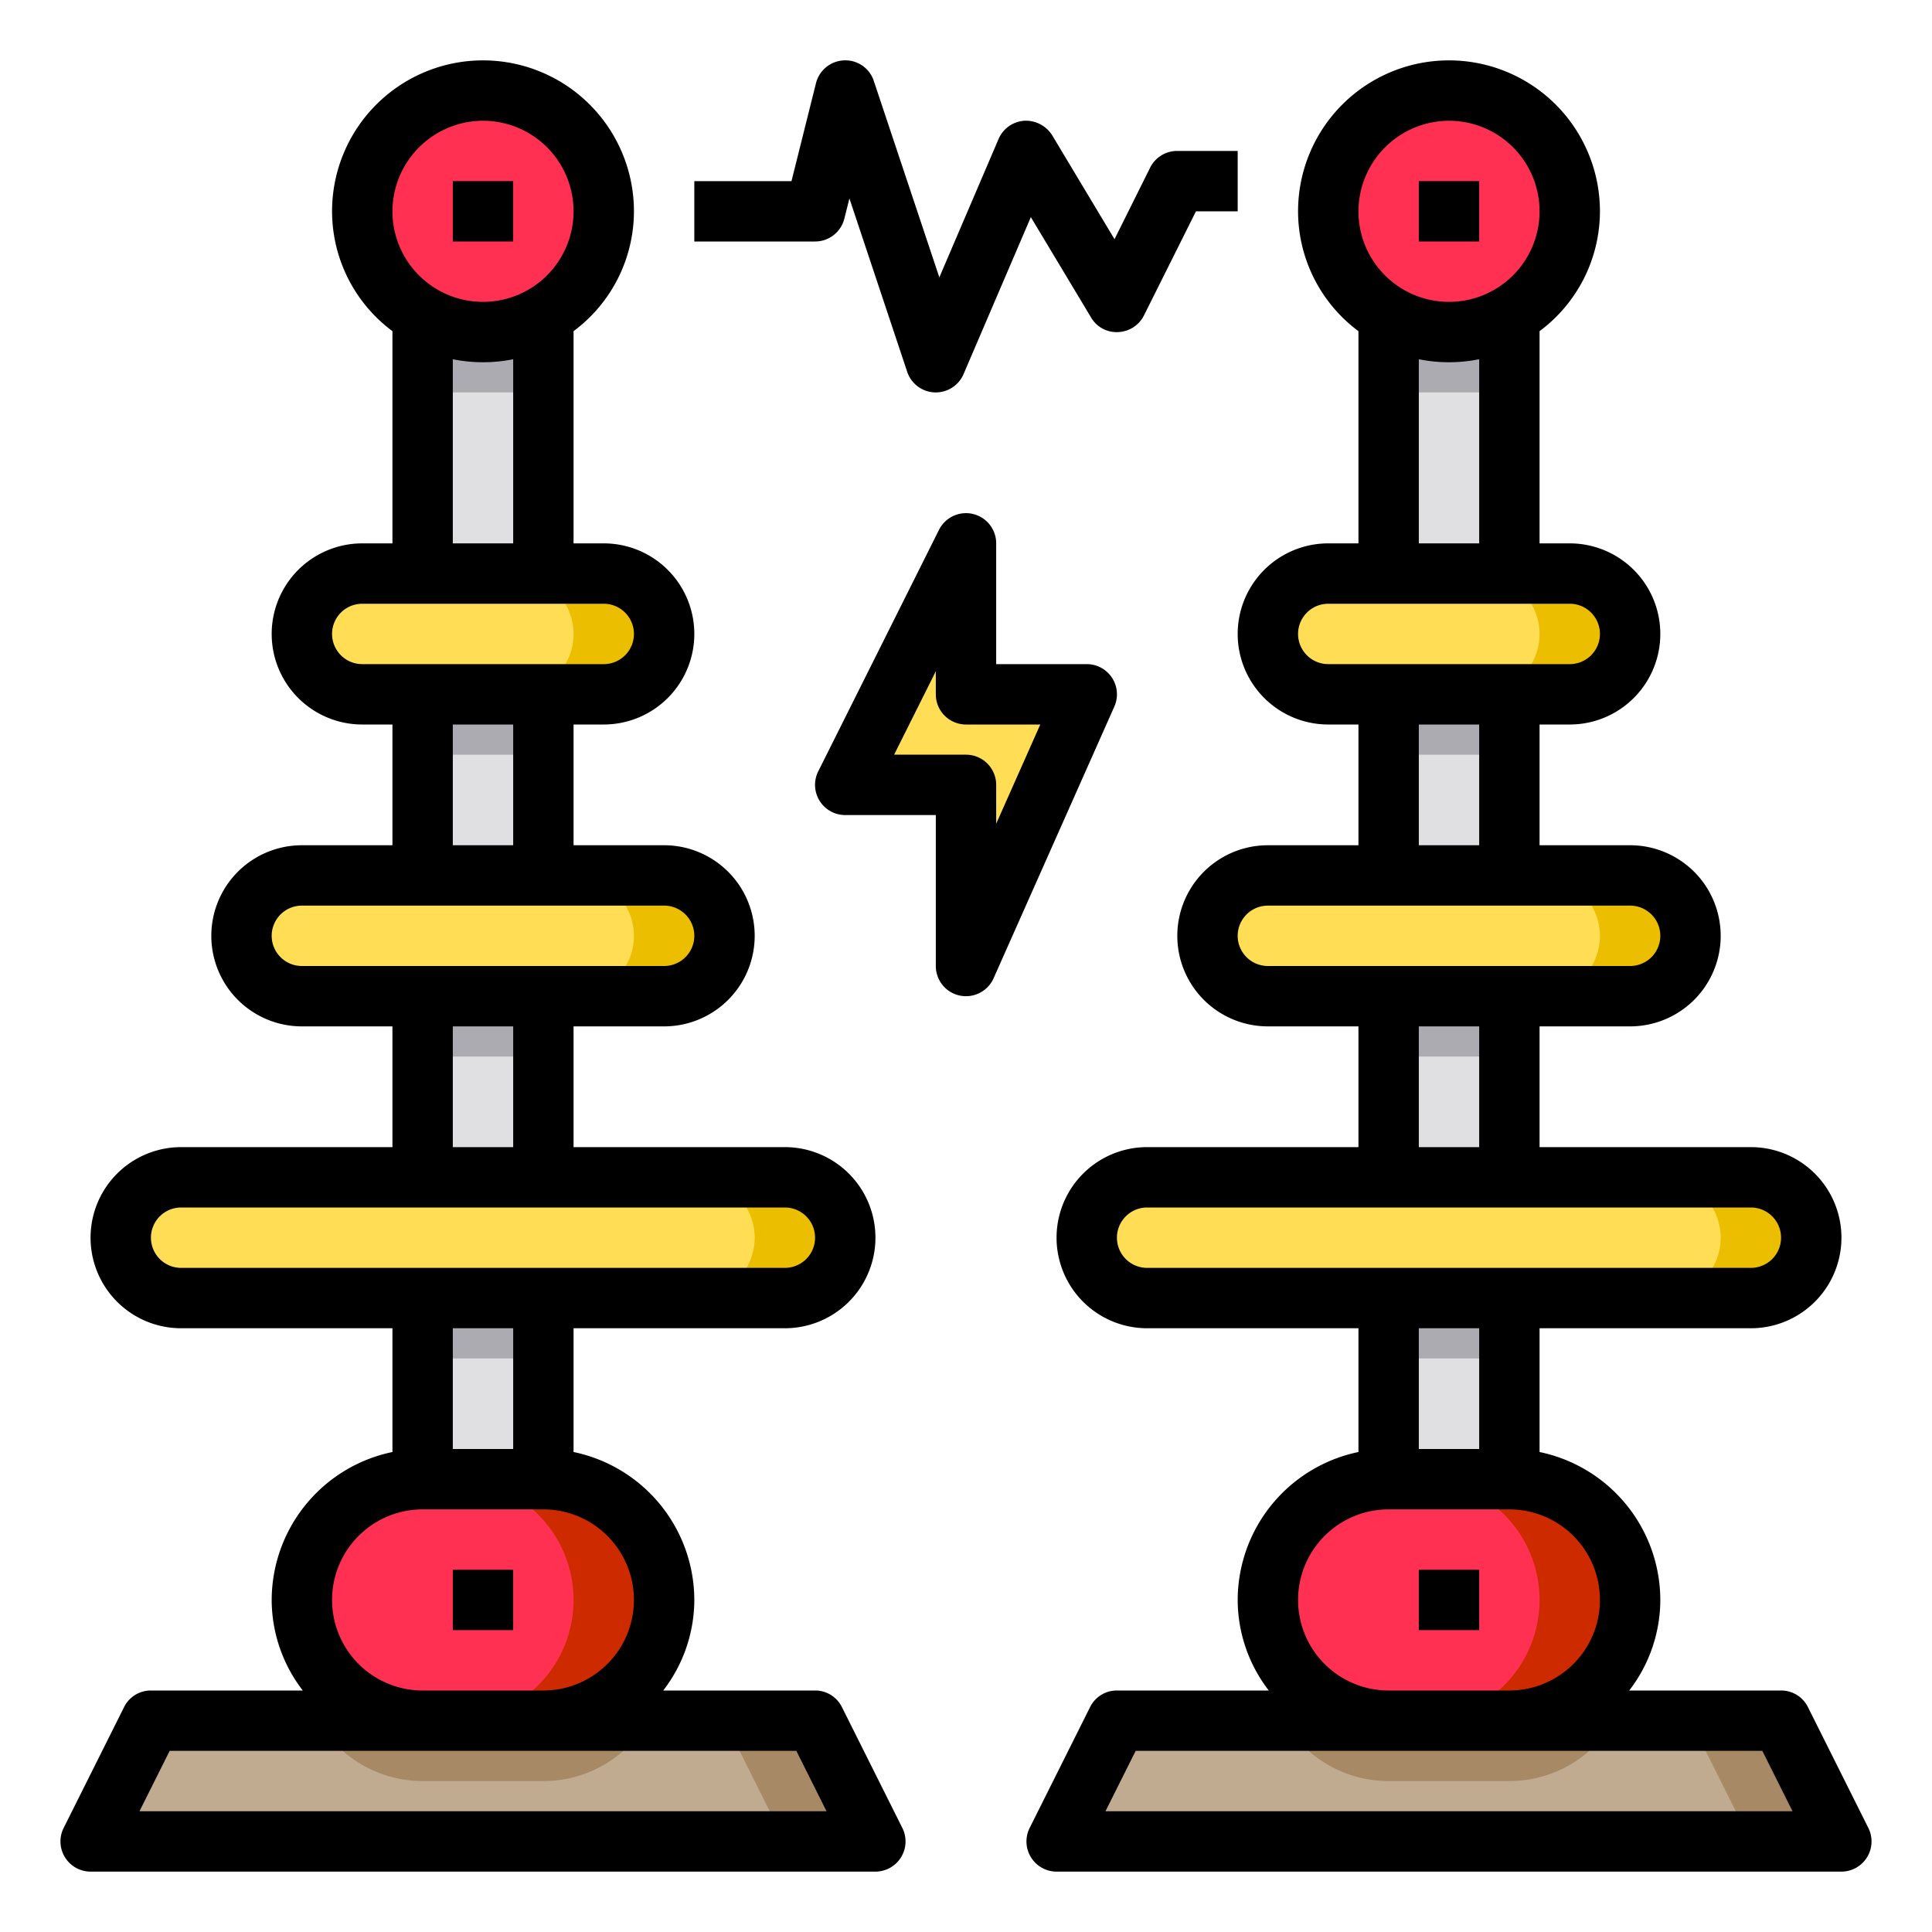 <svg height="512" viewBox="0 0 64 64" width="512" xmlns="http://www.w3.org/2000/svg"><g id="tesla-eco-ecology-electric-coil"><path d="m61 61h-26l2-4h22z" fill="#c0ab91"/><path d="m29 61h-26l2-4h22z" fill="#c0ab91"/><path d="m61 61h-3l-2-4h3z" fill="#a78966"/><path d="m60 41a2.006 2.006 0 0 1 -2 2h-20a2.015 2.015 0 0 1 -2-2 2.006 2.006 0 0 1 2-2h20a2.015 2.015 0 0 1 2 2z" fill="#ffde55"/><path d="m60 41a2.006 2.006 0 0 1 -2 2h-3a2.006 2.006 0 0 0 2-2 2.015 2.015 0 0 0 -2-2h3a2.015 2.015 0 0 1 2 2z" fill="#ebbf00"/><path d="m56 31a2.006 2.006 0 0 1 -2 2h-12a2.015 2.015 0 0 1 -2-2 2.006 2.006 0 0 1 2-2h12a2.015 2.015 0 0 1 2 2z" fill="#ffde55"/><path d="m54 21a2.006 2.006 0 0 1 -2 2h-8a2.015 2.015 0 0 1 -2-2 2.006 2.006 0 0 1 2-2h8a2.015 2.015 0 0 1 2 2z" fill="#ffde55"/><path d="m54 53a4 4 0 0 1 -4 4h-4a4 4 0 0 1 0-8h4a3.995 3.995 0 0 1 4 4z" fill="#ff3051"/><path d="m46 43h4v6h-4z" fill="#e0e0e2"/><path d="m46 33h4v6h-4z" fill="#e0e0e2"/><path d="m46 23h4v6h-4z" fill="#e0e0e2"/><path d="m50 10.46v8.54h-4v-8.54a3.974 3.974 0 0 0 4 0z" fill="#e0e0e2"/><path d="m36 23-4 9v-6h-4l4-8v5z" fill="#ffde55"/><path d="m29 61h-3l-2-4h3z" fill="#a78966"/><path d="m28 41a2.015 2.015 0 0 1 -2 2h-20a2.006 2.006 0 0 1 -2-2 2.015 2.015 0 0 1 2-2h20a2.006 2.006 0 0 1 2 2z" fill="#ffde55"/><path d="m24 31a2.015 2.015 0 0 1 -2 2h-12a2.006 2.006 0 0 1 -2-2 2.015 2.015 0 0 1 2-2h12a2.006 2.006 0 0 1 2 2z" fill="#ffde55"/><path d="m22 21a2.015 2.015 0 0 1 -2 2h-8a2.006 2.006 0 0 1 -2-2 2.015 2.015 0 0 1 2-2h8a2.006 2.006 0 0 1 2 2z" fill="#ffde55"/><path d="m22 53a3.995 3.995 0 0 1 -4 4h-4a4 4 0 1 1 0-8h4a4 4 0 0 1 4 4z" fill="#ff3051"/><path d="m54 55a4 4 0 0 1 -4 4h-4a3.995 3.995 0 0 1 -4-4 3.657 3.657 0 0 1 .13-1 4.078 4.078 0 0 0 1.04 1.83 4.025 4.025 0 0 0 2.83 1.17h4a3.992 3.992 0 0 0 3.87-3 3.657 3.657 0 0 1 .13 1z" fill="#a78966"/><path d="m22 55a3.995 3.995 0 0 1 -4 4h-4a4 4 0 0 1 -4-4 3.657 3.657 0 0 1 .13-1 3.992 3.992 0 0 0 3.87 3h4a4.025 4.025 0 0 0 2.83-1.17 4.078 4.078 0 0 0 1.04-1.83 3.657 3.657 0 0 1 .13 1z" fill="#a78966"/><path d="m54 53a4 4 0 0 1 -4 4h-3a4 4 0 1 0 0-8h3a3.995 3.995 0 0 1 4 4z" fill="#cd2a00"/><path d="m22 53a3.995 3.995 0 0 1 -4 4h-3a4 4 0 0 0 0-8h3a4 4 0 0 1 4 4z" fill="#cd2a00"/><path d="m14 43h4v6h-4z" fill="#e0e0e2"/><path d="m14 33h4v6h-4z" fill="#e0e0e2"/><path d="m14 23h4v6h-4z" fill="#e0e0e2"/><path d="m18 10.46v8.54h-4v-8.54a3.974 3.974 0 0 0 4 0z" fill="#e0e0e2"/><g fill="#ebbf00"><path d="m56 31a2.006 2.006 0 0 1 -2 2h-3a2.006 2.006 0 0 0 2-2 2.015 2.015 0 0 0 -2-2h3a2.015 2.015 0 0 1 2 2z"/><path d="m54 21a2.006 2.006 0 0 1 -2 2h-3a2.006 2.006 0 0 0 2-2 2.015 2.015 0 0 0 -2-2h3a2.015 2.015 0 0 1 2 2z"/><path d="m28 41a2.006 2.006 0 0 1 -2 2h-3a2.006 2.006 0 0 0 2-2 2.015 2.015 0 0 0 -2-2h3a2.015 2.015 0 0 1 2 2z"/><path d="m24 31a2.006 2.006 0 0 1 -2 2h-3a2.006 2.006 0 0 0 2-2 2.015 2.015 0 0 0 -2-2h3a2.015 2.015 0 0 1 2 2z"/><path d="m22 21a2.006 2.006 0 0 1 -2 2h-3a2.006 2.006 0 0 0 2-2 2.015 2.015 0 0 0 -2-2h3a2.015 2.015 0 0 1 2 2z"/></g><circle cx="48" cy="7" fill="#ff3051" r="4"/><circle cx="16" cy="7" fill="#ff3051" r="4"/><g fill="#acabb1"><path d="m46 11h4v2h-4z"/><path d="m14 11h4v2h-4z"/><path d="m46 23h4v2h-4z"/><path d="m14 23h4v2h-4z"/><path d="m46 33h4v2h-4z"/><path d="m14 33h4v2h-4z"/><path d="m46 43h4v2h-4z"/><path d="m14 43h4v2h-4z"/></g><path d="m29.89 60.55-2-4a.988.988 0 0 0 -.89-.55h-5.03a4.924 4.924 0 0 0 1.03-3 5.017 5.017 0 0 0 -4-4.9v-4.1h7a3 3 0 0 0 0-6h-7v-4h3a3 3 0 0 0 0-6h-3v-4h1a3 3 0 0 0 0-6h-1v-7.03a4.952 4.952 0 0 0 2-3.97 5 5 0 0 0 -10 0 4.952 4.952 0 0 0 2 3.97v7.03h-1a3 3 0 0 0 0 6h1v4h-3a3 3 0 0 0 0 6h3v4h-7a3 3 0 0 0 0 6h7v4.1a5.017 5.017 0 0 0 -4 4.9 4.924 4.924 0 0 0 1.03 3h-5.03a.988.988 0 0 0 -.89.55l-2 4a1 1 0 0 0 .89 1.45h26a1 1 0 0 0 .89-1.45zm-13.89-56.55a3 3 0 1 1 -3 3 3.009 3.009 0 0 1 3-3zm1 7.9v6.1h-2v-6.1a5.05 5.05 0 0 0 2 0zm-5 10.1a1 1 0 0 1 0-2h8a1 1 0 0 1 0 2zm5 2v4h-2v-4zm-7 8a1 1 0 0 1 0-2h12a1 1 0 0 1 0 2zm7 2v4h-2v-4zm-11 8a1 1 0 0 1 0-2h20a1 1 0 0 1 0 2zm11 2v4h-2v-4zm-3 6h4a3 3 0 0 1 0 6h-4a3 3 0 0 1 0-6zm-9.38 10 1-2h20.76l1 2z"/><path d="m27.97 7.242.168-.668 1.914 5.742a1 1 0 0 0 .906.683h.042a1 1 0 0 0 .919-.606l2.229-5.2 1.995 3.324a.976.976 0 0 0 .895.484 1 1 0 0 0 .857-.552l1.723-3.449h1.382v-2h-2a1 1 0 0 0 -.9.553l-1.18 2.371-2.063-3.439a1.029 1.029 0 0 0 -.924-.485 1 1 0 0 0 -.852.6l-1.964 4.588-2.169-6.5a.989.989 0 0 0 -.986-.688 1 1 0 0 0 -.932.757l-.811 3.243h-3.219v2h4a1 1 0 0 0 .97-.758z"/><path d="m15 52h2v2h-2z"/><path d="m15 6h2v2h-2z"/><path d="m61.89 60.55-2-4a.988.988 0 0 0 -.89-.55h-5.03a4.924 4.924 0 0 0 1.03-3 5.017 5.017 0 0 0 -4-4.9v-4.1h7a3 3 0 0 0 0-6h-7v-4h3a3 3 0 0 0 0-6h-3v-4h1a3 3 0 0 0 0-6h-1v-7.03a4.952 4.952 0 0 0 2-3.97 5 5 0 0 0 -10 0 4.952 4.952 0 0 0 2 3.97v7.03h-1a3 3 0 0 0 0 6h1v4h-3a3 3 0 0 0 0 6h3v4h-7a3 3 0 0 0 0 6h7v4.1a5.017 5.017 0 0 0 -4 4.9 4.924 4.924 0 0 0 1.03 3h-5.03a.988.988 0 0 0 -.89.55l-2 4a1 1 0 0 0 .89 1.45h26a1 1 0 0 0 .89-1.45zm-13.89-56.55a3 3 0 1 1 -3 3 3.009 3.009 0 0 1 3-3zm1 7.9v6.1h-2v-6.1a5.05 5.05 0 0 0 2 0zm-5 10.1a1 1 0 0 1 0-2h8a1 1 0 0 1 0 2zm5 2v4h-2v-4zm-7 8a1 1 0 0 1 0-2h12a1 1 0 0 1 0 2zm7 2v4h-2v-4zm-11 8a1 1 0 0 1 0-2h20a1 1 0 0 1 0 2zm11 2v4h-2v-4zm-3 6h4a3 3 0 0 1 0 6h-4a3 3 0 0 1 0-6zm-9.38 10 1-2h20.76l1 2z"/><path d="m47 52h2v2h-2z"/><path d="m47 6h2v2h-2z"/><path d="m36.839 22.455a1 1 0 0 0 -.839-.455h-3v-4a1 1 0 0 0 -1.895-.447l-4 8a1 1 0 0 0 .895 1.447h3v5a1 1 0 0 0 .792.979 1.064 1.064 0 0 0 .208.021 1 1 0 0 0 .914-.594l4-9a1 1 0 0 0 -.075-.951zm-3.839 4.833v-1.288a1 1 0 0 0 -1-1h-2.382l1.382-2.764v.764a1 1 0 0 0 1 1h2.461z"/></g></svg>
